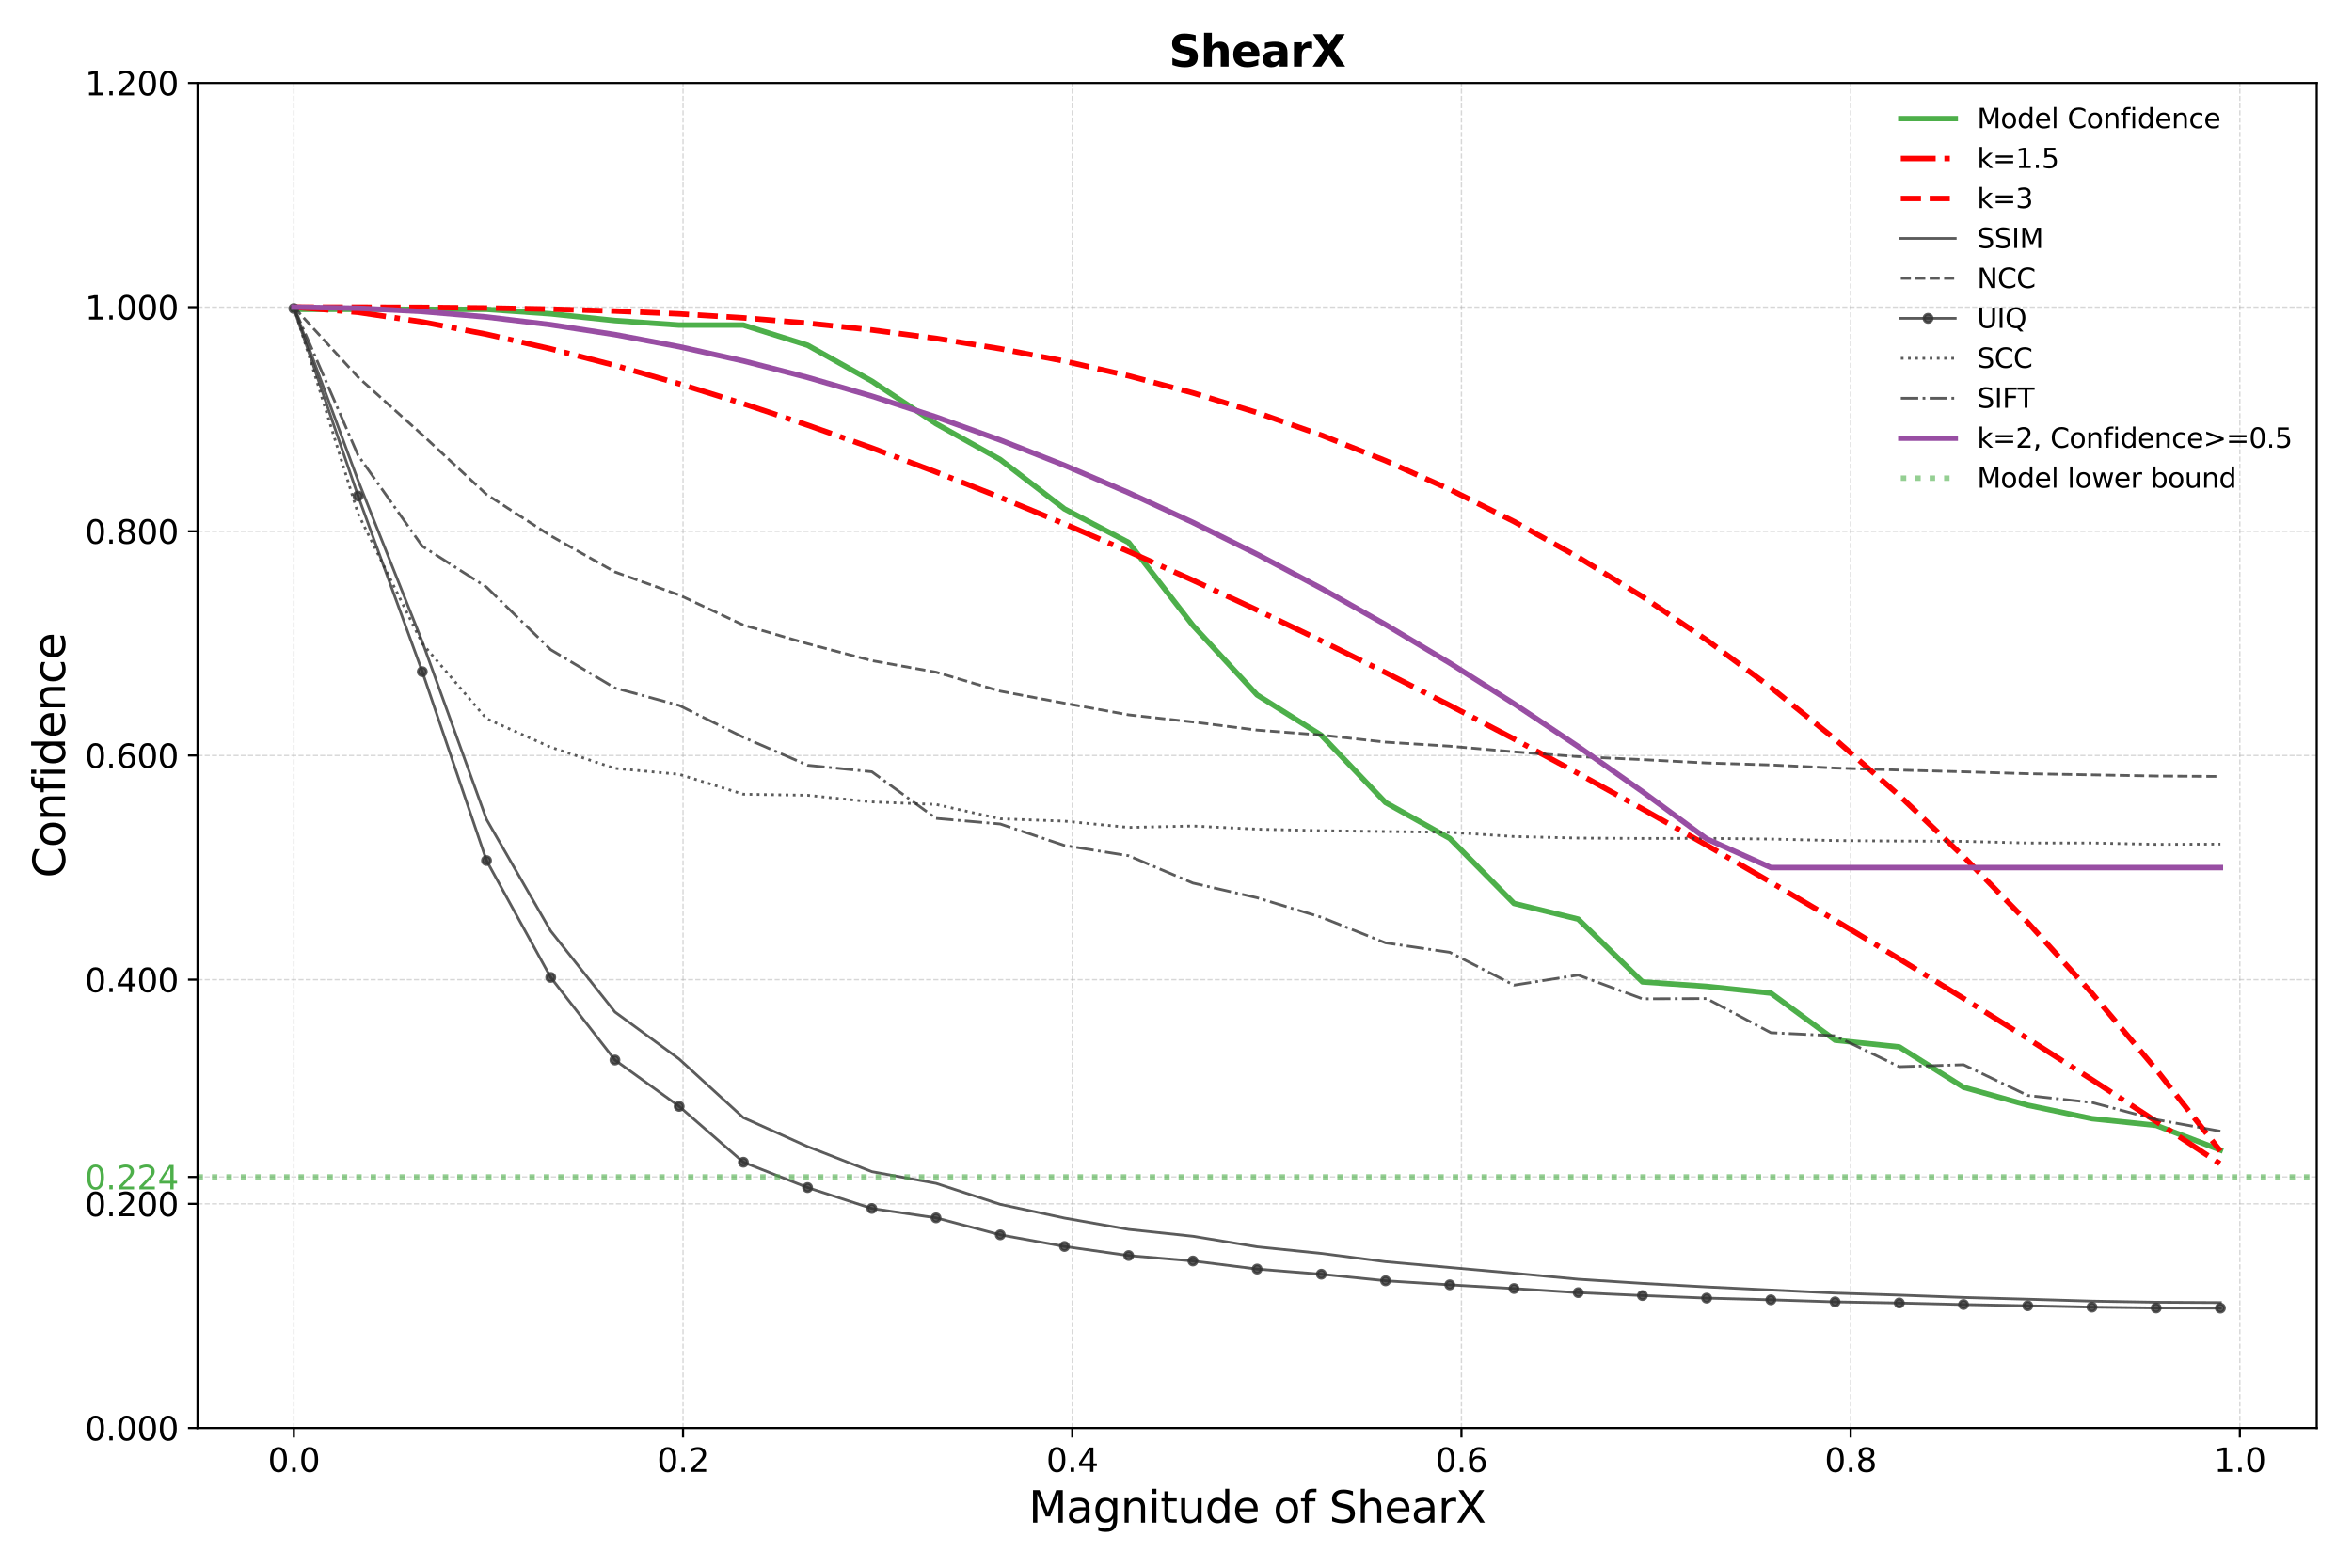 <?xml version="1.0" encoding="utf-8" standalone="no"?>
<!DOCTYPE svg PUBLIC "-//W3C//DTD SVG 1.1//EN"
  "http://www.w3.org/Graphics/SVG/1.1/DTD/svg11.dtd">
<svg height="576pt" version="1.1" viewBox="0 0 864 576" width="864pt" xmlns="http://www.w3.org/2000/svg" xmlns:xlink="http://www.w3.org/1999/xlink">
 <defs>
  <style type="text/css">*{stroke-linecap:butt;stroke-linejoin:round;}</style>
 </defs>
 <g id="figure_1">
  <g id="patch_1">
   <path d="M 0 576 
L 864 576 
L 864 0 
L 0 0 
z
" style="fill:#ffffff;"/>
  </g>
  <g id="axes_1">
   <g id="patch_2">
    <path d="M 72.56 524.68 
L 851.04 524.68 
L 851.04 30.48 
L 72.56 30.48 
z
" style="fill:#ffffff;"/>
   </g>
   <g id="matplotlib.axis_1">
    <g id="xtick_1">
     <g id="line2d_1">
      <path clip-path="url(#pa937436a90)" d="M 107.945 524.68 
L 107.945 30.48 
" style="fill:none;stroke:#b0b0b0;stroke-dasharray:1.85,0.8;stroke-dashoffset:0;stroke-opacity:0.5;stroke-width:0.5;"/>
     </g>
     <g id="line2d_2">
      <defs>
       <path d="M 0 0 
L 0 3.5 
" id="m7c14ecdb7b" style="stroke:#000000;stroke-width:0.8;"/>
      </defs>
      <g>
       <use style="stroke:#000000;stroke-width:0.8;" x="107.945" xlink:href="#m7c14ecdb7b" y="524.68"/>
      </g>
     </g>
     <g id="text_1">
      <!-- 0.0 -->
      <g transform="translate(98.404 540.798)scale(0.12 -0.12)">
       <defs>
        <path d="M 2034 4250 
Q 1547 4250 1301 3770 
Q 1056 3291 1056 2328 
Q 1056 1369 1301 889 
Q 1547 409 2034 409 
Q 2525 409 2770 889 
Q 3016 1369 3016 2328 
Q 3016 3291 2770 3770 
Q 2525 4250 2034 4250 
z
M 2034 4750 
Q 2819 4750 3233 4129 
Q 3647 3509 3647 2328 
Q 3647 1150 3233 529 
Q 2819 -91 2034 -91 
Q 1250 -91 836 529 
Q 422 1150 422 2328 
Q 422 3509 836 4129 
Q 1250 4750 2034 4750 
z
" id="DejaVuSans-30" transform="scale(0.016)"/>
        <path d="M 684 794 
L 1344 794 
L 1344 0 
L 684 0 
L 684 794 
z
" id="DejaVuSans-2e" transform="scale(0.016)"/>
       </defs>
       <use xlink:href="#DejaVuSans-30"/>
       <use x="63.623" xlink:href="#DejaVuSans-2e"/>
       <use x="95.41" xlink:href="#DejaVuSans-30"/>
      </g>
     </g>
    </g>
    <g id="xtick_2">
     <g id="line2d_3">
      <path clip-path="url(#pa937436a90)" d="M 250.917 524.68 
L 250.917 30.48 
" style="fill:none;stroke:#b0b0b0;stroke-dasharray:1.85,0.8;stroke-dashoffset:0;stroke-opacity:0.5;stroke-width:0.5;"/>
     </g>
     <g id="line2d_4">
      <g>
       <use style="stroke:#000000;stroke-width:0.8;" x="250.917" xlink:href="#m7c14ecdb7b" y="524.68"/>
      </g>
     </g>
     <g id="text_2">
      <!-- 0.2 -->
      <g transform="translate(241.375 540.798)scale(0.12 -0.12)">
       <defs>
        <path d="M 1228 531 
L 3431 531 
L 3431 0 
L 469 0 
L 469 531 
Q 828 903 1448 1529 
Q 2069 2156 2228 2338 
Q 2531 2678 2651 2914 
Q 2772 3150 2772 3378 
Q 2772 3750 2511 3984 
Q 2250 4219 1831 4219 
Q 1534 4219 1204 4116 
Q 875 4013 500 3803 
L 500 4441 
Q 881 4594 1212 4672 
Q 1544 4750 1819 4750 
Q 2544 4750 2975 4387 
Q 3406 4025 3406 3419 
Q 3406 3131 3298 2873 
Q 3191 2616 2906 2266 
Q 2828 2175 2409 1742 
Q 1991 1309 1228 531 
z
" id="DejaVuSans-32" transform="scale(0.016)"/>
       </defs>
       <use xlink:href="#DejaVuSans-30"/>
       <use x="63.623" xlink:href="#DejaVuSans-2e"/>
       <use x="95.41" xlink:href="#DejaVuSans-32"/>
      </g>
     </g>
    </g>
    <g id="xtick_3">
     <g id="line2d_5">
      <path clip-path="url(#pa937436a90)" d="M 393.889 524.68 
L 393.889 30.48 
" style="fill:none;stroke:#b0b0b0;stroke-dasharray:1.85,0.8;stroke-dashoffset:0;stroke-opacity:0.5;stroke-width:0.5;"/>
     </g>
     <g id="line2d_6">
      <g>
       <use style="stroke:#000000;stroke-width:0.8;" x="393.889" xlink:href="#m7c14ecdb7b" y="524.68"/>
      </g>
     </g>
     <g id="text_3">
      <!-- 0.4 -->
      <g transform="translate(384.347 540.798)scale(0.12 -0.12)">
       <defs>
        <path d="M 2419 4116 
L 825 1625 
L 2419 1625 
L 2419 4116 
z
M 2253 4666 
L 3047 4666 
L 3047 1625 
L 3713 1625 
L 3713 1100 
L 3047 1100 
L 3047 0 
L 2419 0 
L 2419 1100 
L 313 1100 
L 313 1709 
L 2253 4666 
z
" id="DejaVuSans-34" transform="scale(0.016)"/>
       </defs>
       <use xlink:href="#DejaVuSans-30"/>
       <use x="63.623" xlink:href="#DejaVuSans-2e"/>
       <use x="95.41" xlink:href="#DejaVuSans-34"/>
      </g>
     </g>
    </g>
    <g id="xtick_4">
     <g id="line2d_7">
      <path clip-path="url(#pa937436a90)" d="M 536.86 524.68 
L 536.86 30.48 
" style="fill:none;stroke:#b0b0b0;stroke-dasharray:1.85,0.8;stroke-dashoffset:0;stroke-opacity:0.5;stroke-width:0.5;"/>
     </g>
     <g id="line2d_8">
      <g>
       <use style="stroke:#000000;stroke-width:0.8;" x="536.86" xlink:href="#m7c14ecdb7b" y="524.68"/>
      </g>
     </g>
     <g id="text_4">
      <!-- 0.6 -->
      <g transform="translate(527.318 540.798)scale(0.12 -0.12)">
       <defs>
        <path d="M 2113 2584 
Q 1688 2584 1439 2293 
Q 1191 2003 1191 1497 
Q 1191 994 1439 701 
Q 1688 409 2113 409 
Q 2538 409 2786 701 
Q 3034 994 3034 1497 
Q 3034 2003 2786 2293 
Q 2538 2584 2113 2584 
z
M 3366 4563 
L 3366 3988 
Q 3128 4100 2886 4159 
Q 2644 4219 2406 4219 
Q 1781 4219 1451 3797 
Q 1122 3375 1075 2522 
Q 1259 2794 1537 2939 
Q 1816 3084 2150 3084 
Q 2853 3084 3261 2657 
Q 3669 2231 3669 1497 
Q 3669 778 3244 343 
Q 2819 -91 2113 -91 
Q 1303 -91 875 529 
Q 447 1150 447 2328 
Q 447 3434 972 4092 
Q 1497 4750 2381 4750 
Q 2619 4750 2861 4703 
Q 3103 4656 3366 4563 
z
" id="DejaVuSans-36" transform="scale(0.016)"/>
       </defs>
       <use xlink:href="#DejaVuSans-30"/>
       <use x="63.623" xlink:href="#DejaVuSans-2e"/>
       <use x="95.41" xlink:href="#DejaVuSans-36"/>
      </g>
     </g>
    </g>
    <g id="xtick_5">
     <g id="line2d_9">
      <path clip-path="url(#pa937436a90)" d="M 679.832 524.68 
L 679.832 30.48 
" style="fill:none;stroke:#b0b0b0;stroke-dasharray:1.85,0.8;stroke-dashoffset:0;stroke-opacity:0.5;stroke-width:0.5;"/>
     </g>
     <g id="line2d_10">
      <g>
       <use style="stroke:#000000;stroke-width:0.8;" x="679.832" xlink:href="#m7c14ecdb7b" y="524.68"/>
      </g>
     </g>
     <g id="text_5">
      <!-- 0.8 -->
      <g transform="translate(670.29 540.798)scale(0.12 -0.12)">
       <defs>
        <path d="M 2034 2216 
Q 1584 2216 1326 1975 
Q 1069 1734 1069 1313 
Q 1069 891 1326 650 
Q 1584 409 2034 409 
Q 2484 409 2743 651 
Q 3003 894 3003 1313 
Q 3003 1734 2745 1975 
Q 2488 2216 2034 2216 
z
M 1403 2484 
Q 997 2584 770 2862 
Q 544 3141 544 3541 
Q 544 4100 942 4425 
Q 1341 4750 2034 4750 
Q 2731 4750 3128 4425 
Q 3525 4100 3525 3541 
Q 3525 3141 3298 2862 
Q 3072 2584 2669 2484 
Q 3125 2378 3379 2068 
Q 3634 1759 3634 1313 
Q 3634 634 3220 271 
Q 2806 -91 2034 -91 
Q 1263 -91 848 271 
Q 434 634 434 1313 
Q 434 1759 690 2068 
Q 947 2378 1403 2484 
z
M 1172 3481 
Q 1172 3119 1398 2916 
Q 1625 2713 2034 2713 
Q 2441 2713 2670 2916 
Q 2900 3119 2900 3481 
Q 2900 3844 2670 4047 
Q 2441 4250 2034 4250 
Q 1625 4250 1398 4047 
Q 1172 3844 1172 3481 
z
" id="DejaVuSans-38" transform="scale(0.016)"/>
       </defs>
       <use xlink:href="#DejaVuSans-30"/>
       <use x="63.623" xlink:href="#DejaVuSans-2e"/>
       <use x="95.41" xlink:href="#DejaVuSans-38"/>
      </g>
     </g>
    </g>
    <g id="xtick_6">
     <g id="line2d_11">
      <path clip-path="url(#pa937436a90)" d="M 822.803 524.68 
L 822.803 30.48 
" style="fill:none;stroke:#b0b0b0;stroke-dasharray:1.85,0.8;stroke-dashoffset:0;stroke-opacity:0.5;stroke-width:0.5;"/>
     </g>
     <g id="line2d_12">
      <g>
       <use style="stroke:#000000;stroke-width:0.8;" x="822.803" xlink:href="#m7c14ecdb7b" y="524.68"/>
      </g>
     </g>
     <g id="text_6">
      <!-- 1.0 -->
      <g transform="translate(813.261 540.798)scale(0.12 -0.12)">
       <defs>
        <path d="M 794 531 
L 1825 531 
L 1825 4091 
L 703 3866 
L 703 4441 
L 1819 4666 
L 2450 4666 
L 2450 531 
L 3481 531 
L 3481 0 
L 794 0 
L 794 531 
z
" id="DejaVuSans-31" transform="scale(0.016)"/>
       </defs>
       <use xlink:href="#DejaVuSans-31"/>
       <use x="63.623" xlink:href="#DejaVuSans-2e"/>
       <use x="95.41" xlink:href="#DejaVuSans-30"/>
      </g>
     </g>
    </g>
    <g id="text_7">
     <!-- Magnitude of ShearX -->
     <g transform="translate(377.877 559.451)scale(0.16 -0.16)">
      <defs>
       <path d="M 628 4666 
L 1569 4666 
L 2759 1491 
L 3956 4666 
L 4897 4666 
L 4897 0 
L 4281 0 
L 4281 4097 
L 3078 897 
L 2444 897 
L 1241 4097 
L 1241 0 
L 628 0 
L 628 4666 
z
" id="DejaVuSans-4d" transform="scale(0.016)"/>
       <path d="M 2194 1759 
Q 1497 1759 1228 1600 
Q 959 1441 959 1056 
Q 959 750 1161 570 
Q 1363 391 1709 391 
Q 2188 391 2477 730 
Q 2766 1069 2766 1631 
L 2766 1759 
L 2194 1759 
z
M 3341 1997 
L 3341 0 
L 2766 0 
L 2766 531 
Q 2569 213 2275 61 
Q 1981 -91 1556 -91 
Q 1019 -91 701 211 
Q 384 513 384 1019 
Q 384 1609 779 1909 
Q 1175 2209 1959 2209 
L 2766 2209 
L 2766 2266 
Q 2766 2663 2505 2880 
Q 2244 3097 1772 3097 
Q 1472 3097 1187 3025 
Q 903 2953 641 2809 
L 641 3341 
Q 956 3463 1253 3523 
Q 1550 3584 1831 3584 
Q 2591 3584 2966 3190 
Q 3341 2797 3341 1997 
z
" id="DejaVuSans-61" transform="scale(0.016)"/>
       <path d="M 2906 1791 
Q 2906 2416 2648 2759 
Q 2391 3103 1925 3103 
Q 1463 3103 1205 2759 
Q 947 2416 947 1791 
Q 947 1169 1205 825 
Q 1463 481 1925 481 
Q 2391 481 2648 825 
Q 2906 1169 2906 1791 
z
M 3481 434 
Q 3481 -459 3084 -895 
Q 2688 -1331 1869 -1331 
Q 1566 -1331 1297 -1286 
Q 1028 -1241 775 -1147 
L 775 -588 
Q 1028 -725 1275 -790 
Q 1522 -856 1778 -856 
Q 2344 -856 2625 -561 
Q 2906 -266 2906 331 
L 2906 616 
Q 2728 306 2450 153 
Q 2172 0 1784 0 
Q 1141 0 747 490 
Q 353 981 353 1791 
Q 353 2603 747 3093 
Q 1141 3584 1784 3584 
Q 2172 3584 2450 3431 
Q 2728 3278 2906 2969 
L 2906 3500 
L 3481 3500 
L 3481 434 
z
" id="DejaVuSans-67" transform="scale(0.016)"/>
       <path d="M 3513 2113 
L 3513 0 
L 2938 0 
L 2938 2094 
Q 2938 2591 2744 2837 
Q 2550 3084 2163 3084 
Q 1697 3084 1428 2787 
Q 1159 2491 1159 1978 
L 1159 0 
L 581 0 
L 581 3500 
L 1159 3500 
L 1159 2956 
Q 1366 3272 1645 3428 
Q 1925 3584 2291 3584 
Q 2894 3584 3203 3211 
Q 3513 2838 3513 2113 
z
" id="DejaVuSans-6e" transform="scale(0.016)"/>
       <path d="M 603 3500 
L 1178 3500 
L 1178 0 
L 603 0 
L 603 3500 
z
M 603 4863 
L 1178 4863 
L 1178 4134 
L 603 4134 
L 603 4863 
z
" id="DejaVuSans-69" transform="scale(0.016)"/>
       <path d="M 1172 4494 
L 1172 3500 
L 2356 3500 
L 2356 3053 
L 1172 3053 
L 1172 1153 
Q 1172 725 1289 603 
Q 1406 481 1766 481 
L 2356 481 
L 2356 0 
L 1766 0 
Q 1100 0 847 248 
Q 594 497 594 1153 
L 594 3053 
L 172 3053 
L 172 3500 
L 594 3500 
L 594 4494 
L 1172 4494 
z
" id="DejaVuSans-74" transform="scale(0.016)"/>
       <path d="M 544 1381 
L 544 3500 
L 1119 3500 
L 1119 1403 
Q 1119 906 1312 657 
Q 1506 409 1894 409 
Q 2359 409 2629 706 
Q 2900 1003 2900 1516 
L 2900 3500 
L 3475 3500 
L 3475 0 
L 2900 0 
L 2900 538 
Q 2691 219 2414 64 
Q 2138 -91 1772 -91 
Q 1169 -91 856 284 
Q 544 659 544 1381 
z
M 1991 3584 
L 1991 3584 
z
" id="DejaVuSans-75" transform="scale(0.016)"/>
       <path d="M 2906 2969 
L 2906 4863 
L 3481 4863 
L 3481 0 
L 2906 0 
L 2906 525 
Q 2725 213 2448 61 
Q 2172 -91 1784 -91 
Q 1150 -91 751 415 
Q 353 922 353 1747 
Q 353 2572 751 3078 
Q 1150 3584 1784 3584 
Q 2172 3584 2448 3432 
Q 2725 3281 2906 2969 
z
M 947 1747 
Q 947 1113 1208 752 
Q 1469 391 1925 391 
Q 2381 391 2643 752 
Q 2906 1113 2906 1747 
Q 2906 2381 2643 2742 
Q 2381 3103 1925 3103 
Q 1469 3103 1208 2742 
Q 947 2381 947 1747 
z
" id="DejaVuSans-64" transform="scale(0.016)"/>
       <path d="M 3597 1894 
L 3597 1613 
L 953 1613 
Q 991 1019 1311 708 
Q 1631 397 2203 397 
Q 2534 397 2845 478 
Q 3156 559 3463 722 
L 3463 178 
Q 3153 47 2828 -22 
Q 2503 -91 2169 -91 
Q 1331 -91 842 396 
Q 353 884 353 1716 
Q 353 2575 817 3079 
Q 1281 3584 2069 3584 
Q 2775 3584 3186 3129 
Q 3597 2675 3597 1894 
z
M 3022 2063 
Q 3016 2534 2758 2815 
Q 2500 3097 2075 3097 
Q 1594 3097 1305 2825 
Q 1016 2553 972 2059 
L 3022 2063 
z
" id="DejaVuSans-65" transform="scale(0.016)"/>
       <path id="DejaVuSans-20" transform="scale(0.016)"/>
       <path d="M 1959 3097 
Q 1497 3097 1228 2736 
Q 959 2375 959 1747 
Q 959 1119 1226 758 
Q 1494 397 1959 397 
Q 2419 397 2687 759 
Q 2956 1122 2956 1747 
Q 2956 2369 2687 2733 
Q 2419 3097 1959 3097 
z
M 1959 3584 
Q 2709 3584 3137 3096 
Q 3566 2609 3566 1747 
Q 3566 888 3137 398 
Q 2709 -91 1959 -91 
Q 1206 -91 779 398 
Q 353 888 353 1747 
Q 353 2609 779 3096 
Q 1206 3584 1959 3584 
z
" id="DejaVuSans-6f" transform="scale(0.016)"/>
       <path d="M 2375 4863 
L 2375 4384 
L 1825 4384 
Q 1516 4384 1395 4259 
Q 1275 4134 1275 3809 
L 1275 3500 
L 2222 3500 
L 2222 3053 
L 1275 3053 
L 1275 0 
L 697 0 
L 697 3053 
L 147 3053 
L 147 3500 
L 697 3500 
L 697 3744 
Q 697 4328 969 4595 
Q 1241 4863 1831 4863 
L 2375 4863 
z
" id="DejaVuSans-66" transform="scale(0.016)"/>
       <path d="M 3425 4513 
L 3425 3897 
Q 3066 4069 2747 4153 
Q 2428 4238 2131 4238 
Q 1616 4238 1336 4038 
Q 1056 3838 1056 3469 
Q 1056 3159 1242 3001 
Q 1428 2844 1947 2747 
L 2328 2669 
Q 3034 2534 3370 2195 
Q 3706 1856 3706 1288 
Q 3706 609 3251 259 
Q 2797 -91 1919 -91 
Q 1588 -91 1214 -16 
Q 841 59 441 206 
L 441 856 
Q 825 641 1194 531 
Q 1563 422 1919 422 
Q 2459 422 2753 634 
Q 3047 847 3047 1241 
Q 3047 1584 2836 1778 
Q 2625 1972 2144 2069 
L 1759 2144 
Q 1053 2284 737 2584 
Q 422 2884 422 3419 
Q 422 4038 858 4394 
Q 1294 4750 2059 4750 
Q 2388 4750 2728 4690 
Q 3069 4631 3425 4513 
z
" id="DejaVuSans-53" transform="scale(0.016)"/>
       <path d="M 3513 2113 
L 3513 0 
L 2938 0 
L 2938 2094 
Q 2938 2591 2744 2837 
Q 2550 3084 2163 3084 
Q 1697 3084 1428 2787 
Q 1159 2491 1159 1978 
L 1159 0 
L 581 0 
L 581 4863 
L 1159 4863 
L 1159 2956 
Q 1366 3272 1645 3428 
Q 1925 3584 2291 3584 
Q 2894 3584 3203 3211 
Q 3513 2838 3513 2113 
z
" id="DejaVuSans-68" transform="scale(0.016)"/>
       <path d="M 2631 2963 
Q 2534 3019 2420 3045 
Q 2306 3072 2169 3072 
Q 1681 3072 1420 2755 
Q 1159 2438 1159 1844 
L 1159 0 
L 581 0 
L 581 3500 
L 1159 3500 
L 1159 2956 
Q 1341 3275 1631 3429 
Q 1922 3584 2338 3584 
Q 2397 3584 2469 3576 
Q 2541 3569 2628 3553 
L 2631 2963 
z
" id="DejaVuSans-72" transform="scale(0.016)"/>
       <path d="M 403 4666 
L 1081 4666 
L 2241 2931 
L 3406 4666 
L 4084 4666 
L 2584 2425 
L 4184 0 
L 3506 0 
L 2194 1984 
L 872 0 
L 191 0 
L 1856 2491 
L 403 4666 
z
" id="DejaVuSans-58" transform="scale(0.016)"/>
      </defs>
      <use xlink:href="#DejaVuSans-4d"/>
      <use x="86.279" xlink:href="#DejaVuSans-61"/>
      <use x="147.559" xlink:href="#DejaVuSans-67"/>
      <use x="211.035" xlink:href="#DejaVuSans-6e"/>
      <use x="274.414" xlink:href="#DejaVuSans-69"/>
      <use x="302.197" xlink:href="#DejaVuSans-74"/>
      <use x="341.406" xlink:href="#DejaVuSans-75"/>
      <use x="404.785" xlink:href="#DejaVuSans-64"/>
      <use x="468.262" xlink:href="#DejaVuSans-65"/>
      <use x="529.785" xlink:href="#DejaVuSans-20"/>
      <use x="561.572" xlink:href="#DejaVuSans-6f"/>
      <use x="622.754" xlink:href="#DejaVuSans-66"/>
      <use x="657.959" xlink:href="#DejaVuSans-20"/>
      <use x="689.746" xlink:href="#DejaVuSans-53"/>
      <use x="753.223" xlink:href="#DejaVuSans-68"/>
      <use x="816.602" xlink:href="#DejaVuSans-65"/>
      <use x="878.125" xlink:href="#DejaVuSans-61"/>
      <use x="939.404" xlink:href="#DejaVuSans-72"/>
      <use x="980.518" xlink:href="#DejaVuSans-58"/>
     </g>
    </g>
   </g>
   <g id="matplotlib.axis_2">
    <g id="ytick_1">
     <g id="line2d_13">
      <path clip-path="url(#pa937436a90)" d="M 72.56 524.68 
L 851.04 524.68 
" style="fill:none;stroke:#b0b0b0;stroke-dasharray:1.85,0.8;stroke-dashoffset:0;stroke-opacity:0.5;stroke-width:0.5;"/>
     </g>
     <g id="line2d_14">
      <defs>
       <path d="M 0 0 
L -3.5 0 
" id="ma11f873110" style="stroke:#000000;stroke-width:0.8;"/>
      </defs>
      <g>
       <use style="stroke:#000000;stroke-width:0.8;" x="72.56" xlink:href="#ma11f873110" y="524.68"/>
      </g>
     </g>
     <g id="text_8">
      <!-- 0.000 -->
      <g transform="translate(31.206 529.239)scale(0.12 -0.12)">
       <use xlink:href="#DejaVuSans-30"/>
       <use x="63.623" xlink:href="#DejaVuSans-2e"/>
       <use x="95.41" xlink:href="#DejaVuSans-30"/>
       <use x="159.033" xlink:href="#DejaVuSans-30"/>
       <use x="222.656" xlink:href="#DejaVuSans-30"/>
      </g>
     </g>
    </g>
    <g id="ytick_2">
     <g id="line2d_15">
      <path clip-path="url(#pa937436a90)" d="M 72.56 442.313 
L 851.04 442.313 
" style="fill:none;stroke:#b0b0b0;stroke-dasharray:1.85,0.8;stroke-dashoffset:0;stroke-opacity:0.5;stroke-width:0.5;"/>
     </g>
     <g id="line2d_16">
      <g>
       <use style="stroke:#000000;stroke-width:0.8;" x="72.56" xlink:href="#ma11f873110" y="442.313"/>
      </g>
     </g>
     <g id="text_9">
      <!-- 0.200 -->
      <g transform="translate(31.206 446.872)scale(0.12 -0.12)">
       <use xlink:href="#DejaVuSans-30"/>
       <use x="63.623" xlink:href="#DejaVuSans-2e"/>
       <use x="95.41" xlink:href="#DejaVuSans-32"/>
       <use x="159.033" xlink:href="#DejaVuSans-30"/>
       <use x="222.656" xlink:href="#DejaVuSans-30"/>
      </g>
     </g>
    </g>
    <g id="ytick_3">
     <g id="line2d_17">
      <path clip-path="url(#pa937436a90)" d="M 72.56 359.947 
L 851.04 359.947 
" style="fill:none;stroke:#b0b0b0;stroke-dasharray:1.85,0.8;stroke-dashoffset:0;stroke-opacity:0.5;stroke-width:0.5;"/>
     </g>
     <g id="line2d_18">
      <g>
       <use style="stroke:#000000;stroke-width:0.8;" x="72.56" xlink:href="#ma11f873110" y="359.947"/>
      </g>
     </g>
     <g id="text_10">
      <!-- 0.400 -->
      <g transform="translate(31.206 364.506)scale(0.12 -0.12)">
       <use xlink:href="#DejaVuSans-30"/>
       <use x="63.623" xlink:href="#DejaVuSans-2e"/>
       <use x="95.41" xlink:href="#DejaVuSans-34"/>
       <use x="159.033" xlink:href="#DejaVuSans-30"/>
       <use x="222.656" xlink:href="#DejaVuSans-30"/>
      </g>
     </g>
    </g>
    <g id="ytick_4">
     <g id="line2d_19">
      <path clip-path="url(#pa937436a90)" d="M 72.56 277.58 
L 851.04 277.58 
" style="fill:none;stroke:#b0b0b0;stroke-dasharray:1.85,0.8;stroke-dashoffset:0;stroke-opacity:0.5;stroke-width:0.5;"/>
     </g>
     <g id="line2d_20">
      <g>
       <use style="stroke:#000000;stroke-width:0.8;" x="72.56" xlink:href="#ma11f873110" y="277.58"/>
      </g>
     </g>
     <g id="text_11">
      <!-- 0.600 -->
      <g transform="translate(31.206 282.139)scale(0.12 -0.12)">
       <use xlink:href="#DejaVuSans-30"/>
       <use x="63.623" xlink:href="#DejaVuSans-2e"/>
       <use x="95.41" xlink:href="#DejaVuSans-36"/>
       <use x="159.033" xlink:href="#DejaVuSans-30"/>
       <use x="222.656" xlink:href="#DejaVuSans-30"/>
      </g>
     </g>
    </g>
    <g id="ytick_5">
     <g id="line2d_21">
      <path clip-path="url(#pa937436a90)" d="M 72.56 195.213 
L 851.04 195.213 
" style="fill:none;stroke:#b0b0b0;stroke-dasharray:1.85,0.8;stroke-dashoffset:0;stroke-opacity:0.5;stroke-width:0.5;"/>
     </g>
     <g id="line2d_22">
      <g>
       <use style="stroke:#000000;stroke-width:0.8;" x="72.56" xlink:href="#ma11f873110" y="195.213"/>
      </g>
     </g>
     <g id="text_12">
      <!-- 0.800 -->
      <g transform="translate(31.206 199.772)scale(0.12 -0.12)">
       <use xlink:href="#DejaVuSans-30"/>
       <use x="63.623" xlink:href="#DejaVuSans-2e"/>
       <use x="95.41" xlink:href="#DejaVuSans-38"/>
       <use x="159.033" xlink:href="#DejaVuSans-30"/>
       <use x="222.656" xlink:href="#DejaVuSans-30"/>
      </g>
     </g>
    </g>
    <g id="ytick_6">
     <g id="line2d_23">
      <path clip-path="url(#pa937436a90)" d="M 72.56 112.847 
L 851.04 112.847 
" style="fill:none;stroke:#b0b0b0;stroke-dasharray:1.85,0.8;stroke-dashoffset:0;stroke-opacity:0.5;stroke-width:0.5;"/>
     </g>
     <g id="line2d_24">
      <g>
       <use style="stroke:#000000;stroke-width:0.8;" x="72.56" xlink:href="#ma11f873110" y="112.847"/>
      </g>
     </g>
     <g id="text_13">
      <!-- 1.000 -->
      <g transform="translate(31.206 117.406)scale(0.12 -0.12)">
       <use xlink:href="#DejaVuSans-31"/>
       <use x="63.623" xlink:href="#DejaVuSans-2e"/>
       <use x="95.41" xlink:href="#DejaVuSans-30"/>
       <use x="159.033" xlink:href="#DejaVuSans-30"/>
       <use x="222.656" xlink:href="#DejaVuSans-30"/>
      </g>
     </g>
    </g>
    <g id="ytick_7">
     <g id="line2d_25">
      <path clip-path="url(#pa937436a90)" d="M 72.56 30.48 
L 851.04 30.48 
" style="fill:none;stroke:#b0b0b0;stroke-dasharray:1.85,0.8;stroke-dashoffset:0;stroke-opacity:0.5;stroke-width:0.5;"/>
     </g>
     <g id="line2d_26">
      <g>
       <use style="stroke:#000000;stroke-width:0.8;" x="72.56" xlink:href="#ma11f873110" y="30.48"/>
      </g>
     </g>
     <g id="text_14">
      <!-- 1.200 -->
      <g transform="translate(31.206 35.039)scale(0.12 -0.12)">
       <use xlink:href="#DejaVuSans-31"/>
       <use x="63.623" xlink:href="#DejaVuSans-2e"/>
       <use x="95.41" xlink:href="#DejaVuSans-32"/>
       <use x="159.033" xlink:href="#DejaVuSans-30"/>
       <use x="222.656" xlink:href="#DejaVuSans-30"/>
      </g>
     </g>
    </g>
    <g id="ytick_8">
     <g id="line2d_27">
      <path clip-path="url(#pa937436a90)" d="M 72.56 432.429 
L 851.04 432.429 
" style="fill:none;stroke:#b0b0b0;stroke-dasharray:1.85,0.8;stroke-dashoffset:0;stroke-opacity:0.5;stroke-width:0.5;"/>
     </g>
     <g id="line2d_28">
      <g>
       <use style="stroke:#000000;stroke-width:0.8;" x="72.56" xlink:href="#ma11f873110" y="432.429"/>
      </g>
     </g>
     <g id="text_15">
      <!-- 0.224 -->
      <g style="fill:#4daf4a;" transform="translate(31.206 436.988)scale(0.12 -0.12)">
       <use xlink:href="#DejaVuSans-30"/>
       <use x="63.623" xlink:href="#DejaVuSans-2e"/>
       <use x="95.41" xlink:href="#DejaVuSans-32"/>
       <use x="159.033" xlink:href="#DejaVuSans-32"/>
       <use x="222.656" xlink:href="#DejaVuSans-34"/>
      </g>
     </g>
    </g>
    <g id="text_16">
     <!-- Confidence -->
     <g transform="translate(23.879 322.562)rotate(-90)scale(0.16 -0.16)">
      <defs>
       <path d="M 4122 4306 
L 4122 3641 
Q 3803 3938 3442 4084 
Q 3081 4231 2675 4231 
Q 1875 4231 1450 3742 
Q 1025 3253 1025 2328 
Q 1025 1406 1450 917 
Q 1875 428 2675 428 
Q 3081 428 3442 575 
Q 3803 722 4122 1019 
L 4122 359 
Q 3791 134 3420 21 
Q 3050 -91 2638 -91 
Q 1578 -91 968 557 
Q 359 1206 359 2328 
Q 359 3453 968 4101 
Q 1578 4750 2638 4750 
Q 3056 4750 3426 4639 
Q 3797 4528 4122 4306 
z
" id="DejaVuSans-43" transform="scale(0.016)"/>
       <path d="M 3122 3366 
L 3122 2828 
Q 2878 2963 2633 3030 
Q 2388 3097 2138 3097 
Q 1578 3097 1268 2742 
Q 959 2388 959 1747 
Q 959 1106 1268 751 
Q 1578 397 2138 397 
Q 2388 397 2633 464 
Q 2878 531 3122 666 
L 3122 134 
Q 2881 22 2623 -34 
Q 2366 -91 2075 -91 
Q 1284 -91 818 406 
Q 353 903 353 1747 
Q 353 2603 823 3093 
Q 1294 3584 2113 3584 
Q 2378 3584 2631 3529 
Q 2884 3475 3122 3366 
z
" id="DejaVuSans-63" transform="scale(0.016)"/>
      </defs>
      <use xlink:href="#DejaVuSans-43"/>
      <use x="69.824" xlink:href="#DejaVuSans-6f"/>
      <use x="131.006" xlink:href="#DejaVuSans-6e"/>
      <use x="194.385" xlink:href="#DejaVuSans-66"/>
      <use x="229.59" xlink:href="#DejaVuSans-69"/>
      <use x="257.373" xlink:href="#DejaVuSans-64"/>
      <use x="320.85" xlink:href="#DejaVuSans-65"/>
      <use x="382.373" xlink:href="#DejaVuSans-6e"/>
      <use x="445.752" xlink:href="#DejaVuSans-63"/>
      <use x="500.732" xlink:href="#DejaVuSans-65"/>
     </g>
    </g>
   </g>
   <g id="line2d_29">
    <path clip-path="url(#pa937436a90)" d="M 107.945 113.67 
L 131.536 113.67 
L 155.126 113.67 
L 178.716 113.67 
L 202.307 115.318 
L 225.897 117.789 
L 249.487 119.436 
L 273.078 119.436 
L 296.668 126.849 
L 320.258 140.028 
L 343.848 155.677 
L 367.439 168.856 
L 391.029 186.977 
L 414.619 199.332 
L 438.21 229.807 
L 461.8 255.341 
L 485.39 270.167 
L 508.981 294.877 
L 532.571 308.056 
L 556.161 331.942 
L 579.752 337.708 
L 603.342 360.77 
L 626.932 362.418 
L 650.522 364.889 
L 674.113 382.186 
L 697.703 384.657 
L 721.293 399.483 
L 744.884 406.072 
L 768.474 411.014 
L 792.064 413.485 
L 815.655 422.545 
" style="fill:none;stroke:#4daf4a;stroke-linecap:square;stroke-width:2;"/>
   </g>
   <g id="line2d_30">
    <path clip-path="url(#pa937436a90)" d="M 107.945 112.847 
L 131.536 114.762 
L 155.126 118.265 
L 178.716 122.802 
L 202.307 128.173 
L 225.897 134.266 
L 249.487 141.003 
L 273.078 148.328 
L 296.668 156.197 
L 320.258 164.574 
L 343.848 173.43 
L 367.439 182.741 
L 391.029 192.486 
L 414.619 202.645 
L 438.21 213.203 
L 461.8 224.146 
L 485.39 235.459 
L 508.981 247.132 
L 532.571 259.153 
L 556.161 271.513 
L 579.752 284.203 
L 603.342 297.214 
L 626.932 310.538 
L 650.522 324.169 
L 674.113 338.1 
L 697.703 352.324 
L 721.293 366.835 
L 744.884 381.628 
L 768.474 396.698 
L 792.064 412.039 
L 815.655 427.648 
" style="fill:none;stroke:#ff0000;stroke-dasharray:12.8,3.2,2,3.2;stroke-dashoffset:0;stroke-width:2;"/>
   </g>
   <g id="line2d_31">
    <path clip-path="url(#pa937436a90)" d="M 107.945 112.847 
L 131.536 112.858 
L 155.126 112.939 
L 178.716 113.157 
L 202.307 113.582 
L 225.897 114.282 
L 249.487 115.327 
L 273.078 116.786 
L 296.668 118.727 
L 320.258 121.219 
L 343.848 124.332 
L 367.439 128.133 
L 391.029 132.692 
L 414.619 138.079 
L 438.21 144.361 
L 461.8 151.608 
L 485.39 159.889 
L 508.981 169.272 
L 532.571 179.826 
L 556.161 191.621 
L 579.752 204.725 
L 603.342 219.208 
L 626.932 235.137 
L 650.522 252.583 
L 674.113 271.613 
L 697.703 292.297 
L 721.293 314.704 
L 744.884 338.903 
L 768.474 364.962 
L 792.064 392.95 
L 815.655 422.937 
" style="fill:none;stroke:#ff0000;stroke-dasharray:7.4,3.2;stroke-dashoffset:0;stroke-width:2;"/>
   </g>
   <g id="line2d_32">
    <path clip-path="url(#pa937436a90)" d="M 107.945 112.847 
L 131.536 176.55 
L 155.126 235.79 
L 178.716 301.064 
L 202.307 342.06 
L 225.897 371.822 
L 249.487 389.115 
L 273.078 410.655 
L 296.668 421.273 
L 320.258 430.49 
L 343.848 434.786 
L 367.439 442.494 
L 391.029 447.542 
L 414.619 451.712 
L 438.21 454.227 
L 461.8 458.101 
L 485.39 460.525 
L 508.981 463.581 
L 532.571 465.698 
L 556.161 467.804 
L 579.752 470.021 
L 603.342 471.537 
L 626.932 472.834 
L 650.522 473.967 
L 674.113 475.098 
L 697.703 475.852 
L 721.293 476.713 
L 744.884 477.364 
L 768.474 478.06 
L 792.064 478.469 
L 815.655 478.597 
" style="fill:none;stroke:#333333;stroke-linecap:square;stroke-opacity:0.8;"/>
   </g>
   <g id="line2d_33">
    <path clip-path="url(#pa937436a90)" d="M 107.945 112.848 
L 131.536 138.576 
L 155.126 159.764 
L 178.716 181.654 
L 202.307 196.872 
L 225.897 210.154 
L 249.487 218.606 
L 273.078 229.655 
L 296.668 236.508 
L 320.258 242.735 
L 343.848 246.971 
L 367.439 253.945 
L 391.029 258.371 
L 414.619 262.655 
L 438.21 265.267 
L 461.8 268.26 
L 485.39 270.067 
L 508.981 272.683 
L 532.571 274.159 
L 556.161 276.236 
L 579.752 278.002 
L 603.342 279.099 
L 626.932 280.335 
L 650.522 281.065 
L 674.113 282.192 
L 697.703 282.937 
L 721.293 283.569 
L 744.884 284.279 
L 768.474 284.702 
L 792.064 285.127 
L 815.655 285.29 
" style="fill:none;stroke:#333333;stroke-dasharray:3.7,1.6;stroke-dashoffset:0;stroke-opacity:0.8;"/>
   </g>
   <g id="line2d_34">
    <path clip-path="url(#pa937436a90)" d="M 107.945 113.362 
L 131.536 182.233 
L 155.126 246.779 
L 178.716 316.19 
L 202.307 359.124 
L 225.897 389.475 
L 249.487 406.504 
L 273.078 427.028 
L 296.668 436.339 
L 320.258 444.012 
L 343.848 447.464 
L 367.439 453.705 
L 391.029 457.976 
L 414.619 461.322 
L 438.21 463.315 
L 461.8 466.28 
L 485.39 468.173 
L 508.981 470.587 
L 532.571 472.067 
L 556.161 473.436 
L 579.752 474.94 
L 603.342 476.012 
L 626.932 476.953 
L 650.522 477.578 
L 674.113 478.333 
L 697.703 478.749 
L 721.293 479.311 
L 744.884 479.766 
L 768.474 480.266 
L 792.064 480.575 
L 815.655 480.631 
" style="fill:none;stroke:#333333;stroke-linecap:square;stroke-opacity:0.8;"/>
    <defs>
     <path d="M 0 1.5 
C 0.398 1.5 0.779 1.342 1.061 1.061 
C 1.342 0.779 1.5 0.398 1.5 0 
C 1.5 -0.398 1.342 -0.779 1.061 -1.061 
C 0.779 -1.342 0.398 -1.5 0 -1.5 
C -0.398 -1.5 -0.779 -1.342 -1.061 -1.061 
C -1.342 -0.779 -1.5 -0.398 -1.5 0 
C -1.5 0.398 -1.342 0.779 -1.061 1.061 
C -0.779 1.342 -0.398 1.5 0 1.5 
z
" id="mf943412295" style="stroke:#333333;stroke-opacity:0.8;"/>
    </defs>
    <g clip-path="url(#pa937436a90)">
     <use style="fill:#333333;fill-opacity:0.8;stroke:#333333;stroke-opacity:0.8;" x="107.945" xlink:href="#mf943412295" y="113.362"/>
     <use style="fill:#333333;fill-opacity:0.8;stroke:#333333;stroke-opacity:0.8;" x="131.536" xlink:href="#mf943412295" y="182.233"/>
     <use style="fill:#333333;fill-opacity:0.8;stroke:#333333;stroke-opacity:0.8;" x="155.126" xlink:href="#mf943412295" y="246.779"/>
     <use style="fill:#333333;fill-opacity:0.8;stroke:#333333;stroke-opacity:0.8;" x="178.716" xlink:href="#mf943412295" y="316.19"/>
     <use style="fill:#333333;fill-opacity:0.8;stroke:#333333;stroke-opacity:0.8;" x="202.307" xlink:href="#mf943412295" y="359.124"/>
     <use style="fill:#333333;fill-opacity:0.8;stroke:#333333;stroke-opacity:0.8;" x="225.897" xlink:href="#mf943412295" y="389.475"/>
     <use style="fill:#333333;fill-opacity:0.8;stroke:#333333;stroke-opacity:0.8;" x="249.487" xlink:href="#mf943412295" y="406.504"/>
     <use style="fill:#333333;fill-opacity:0.8;stroke:#333333;stroke-opacity:0.8;" x="273.078" xlink:href="#mf943412295" y="427.028"/>
     <use style="fill:#333333;fill-opacity:0.8;stroke:#333333;stroke-opacity:0.8;" x="296.668" xlink:href="#mf943412295" y="436.339"/>
     <use style="fill:#333333;fill-opacity:0.8;stroke:#333333;stroke-opacity:0.8;" x="320.258" xlink:href="#mf943412295" y="444.012"/>
     <use style="fill:#333333;fill-opacity:0.8;stroke:#333333;stroke-opacity:0.8;" x="343.848" xlink:href="#mf943412295" y="447.464"/>
     <use style="fill:#333333;fill-opacity:0.8;stroke:#333333;stroke-opacity:0.8;" x="367.439" xlink:href="#mf943412295" y="453.705"/>
     <use style="fill:#333333;fill-opacity:0.8;stroke:#333333;stroke-opacity:0.8;" x="391.029" xlink:href="#mf943412295" y="457.976"/>
     <use style="fill:#333333;fill-opacity:0.8;stroke:#333333;stroke-opacity:0.8;" x="414.619" xlink:href="#mf943412295" y="461.322"/>
     <use style="fill:#333333;fill-opacity:0.8;stroke:#333333;stroke-opacity:0.8;" x="438.21" xlink:href="#mf943412295" y="463.315"/>
     <use style="fill:#333333;fill-opacity:0.8;stroke:#333333;stroke-opacity:0.8;" x="461.8" xlink:href="#mf943412295" y="466.28"/>
     <use style="fill:#333333;fill-opacity:0.8;stroke:#333333;stroke-opacity:0.8;" x="485.39" xlink:href="#mf943412295" y="468.173"/>
     <use style="fill:#333333;fill-opacity:0.8;stroke:#333333;stroke-opacity:0.8;" x="508.981" xlink:href="#mf943412295" y="470.587"/>
     <use style="fill:#333333;fill-opacity:0.8;stroke:#333333;stroke-opacity:0.8;" x="532.571" xlink:href="#mf943412295" y="472.067"/>
     <use style="fill:#333333;fill-opacity:0.8;stroke:#333333;stroke-opacity:0.8;" x="556.161" xlink:href="#mf943412295" y="473.436"/>
     <use style="fill:#333333;fill-opacity:0.8;stroke:#333333;stroke-opacity:0.8;" x="579.752" xlink:href="#mf943412295" y="474.94"/>
     <use style="fill:#333333;fill-opacity:0.8;stroke:#333333;stroke-opacity:0.8;" x="603.342" xlink:href="#mf943412295" y="476.012"/>
     <use style="fill:#333333;fill-opacity:0.8;stroke:#333333;stroke-opacity:0.8;" x="626.932" xlink:href="#mf943412295" y="476.953"/>
     <use style="fill:#333333;fill-opacity:0.8;stroke:#333333;stroke-opacity:0.8;" x="650.522" xlink:href="#mf943412295" y="477.578"/>
     <use style="fill:#333333;fill-opacity:0.8;stroke:#333333;stroke-opacity:0.8;" x="674.113" xlink:href="#mf943412295" y="478.333"/>
     <use style="fill:#333333;fill-opacity:0.8;stroke:#333333;stroke-opacity:0.8;" x="697.703" xlink:href="#mf943412295" y="478.749"/>
     <use style="fill:#333333;fill-opacity:0.8;stroke:#333333;stroke-opacity:0.8;" x="721.293" xlink:href="#mf943412295" y="479.311"/>
     <use style="fill:#333333;fill-opacity:0.8;stroke:#333333;stroke-opacity:0.8;" x="744.884" xlink:href="#mf943412295" y="479.766"/>
     <use style="fill:#333333;fill-opacity:0.8;stroke:#333333;stroke-opacity:0.8;" x="768.474" xlink:href="#mf943412295" y="480.266"/>
     <use style="fill:#333333;fill-opacity:0.8;stroke:#333333;stroke-opacity:0.8;" x="792.064" xlink:href="#mf943412295" y="480.575"/>
     <use style="fill:#333333;fill-opacity:0.8;stroke:#333333;stroke-opacity:0.8;" x="815.655" xlink:href="#mf943412295" y="480.631"/>
    </g>
   </g>
   <g id="line2d_35">
    <path clip-path="url(#pa937436a90)" d="M 107.945 112.88 
L 131.536 188.764 
L 155.126 236.452 
L 178.716 264.061 
L 202.307 274.534 
L 225.897 282.32 
L 249.487 284.497 
L 273.078 291.813 
L 296.668 292.196 
L 320.258 294.639 
L 343.848 295.56 
L 367.439 300.837 
L 391.029 301.702 
L 414.619 304.004 
L 438.21 303.489 
L 461.8 304.649 
L 485.39 305.207 
L 508.981 305.52 
L 532.571 305.789 
L 556.161 307.351 
L 579.752 307.93 
L 603.342 308.067 
L 626.932 308.033 
L 650.522 308.292 
L 674.113 308.844 
L 697.703 309.021 
L 721.293 309.125 
L 744.884 309.748 
L 768.474 309.732 
L 792.064 310.235 
L 815.655 310.15 
" style="fill:none;stroke:#333333;stroke-dasharray:1,1.65;stroke-dashoffset:0;stroke-opacity:0.8;"/>
   </g>
   <g id="line2d_36">
    <path clip-path="url(#pa937436a90)" d="M 107.945 112.847 
L 131.536 167.292 
L 155.126 200.68 
L 178.716 215.708 
L 202.307 238.711 
L 225.897 252.785 
L 249.487 259.175 
L 273.078 270.905 
L 296.668 281.173 
L 320.258 283.553 
L 343.848 300.69 
L 367.439 302.743 
L 391.029 310.646 
L 414.619 314.413 
L 438.21 324.455 
L 461.8 329.854 
L 485.39 337.016 
L 508.981 346.431 
L 532.571 349.899 
L 556.161 361.956 
L 579.752 358.262 
L 603.342 366.989 
L 626.932 366.888 
L 650.522 379.439 
L 674.113 380.567 
L 697.703 391.931 
L 721.293 391.2 
L 744.884 402.502 
L 768.474 405.076 
L 792.064 411.347 
L 815.655 415.631 
" style="fill:none;stroke:#333333;stroke-dasharray:6.4,1.6,1,1.6;stroke-dashoffset:0;stroke-opacity:0.8;"/>
   </g>
   <g id="line2d_37">
    <path clip-path="url(#pa937436a90)" d="M 107.945 112.847 
L 131.536 113.25 
L 155.126 114.461 
L 178.716 116.479 
L 202.307 119.305 
L 225.897 122.938 
L 249.487 127.378 
L 273.078 132.625 
L 296.668 138.679 
L 320.258 145.541 
L 343.848 153.21 
L 367.439 161.687 
L 391.029 170.971 
L 414.619 181.061 
L 438.21 191.96 
L 461.8 203.665 
L 485.39 216.178 
L 508.981 229.498 
L 532.571 243.625 
L 556.161 258.56 
L 579.752 274.302 
L 603.342 290.851 
L 626.932 308.207 
L 650.522 318.763 
L 674.113 318.763 
L 697.703 318.763 
L 721.293 318.763 
L 744.884 318.763 
L 768.474 318.763 
L 792.064 318.763 
L 815.655 318.763 
" style="fill:none;stroke:#984ea3;stroke-linecap:square;stroke-width:2;"/>
   </g>
   <g id="line2d_38">
    <path clip-path="url(#pa937436a90)" d="M 72.56 432.429 
L 851.04 432.429 
" style="fill:none;stroke:#4daf4a;stroke-dasharray:2,3.3;stroke-dashoffset:0;stroke-opacity:0.6;stroke-width:2;"/>
   </g>
   <g id="patch_3">
    <path d="M 72.56 524.68 
L 72.56 30.48 
" style="fill:none;stroke:#000000;stroke-linecap:square;stroke-linejoin:miter;stroke-width:0.8;"/>
   </g>
   <g id="patch_4">
    <path d="M 851.04 524.68 
L 851.04 30.48 
" style="fill:none;stroke:#000000;stroke-linecap:square;stroke-linejoin:miter;stroke-width:0.8;"/>
   </g>
   <g id="patch_5">
    <path d="M 72.56 524.68 
L 851.04 524.68 
" style="fill:none;stroke:#000000;stroke-linecap:square;stroke-linejoin:miter;stroke-width:0.8;"/>
   </g>
   <g id="patch_6">
    <path d="M 72.56 30.48 
L 851.04 30.48 
" style="fill:none;stroke:#000000;stroke-linecap:square;stroke-linejoin:miter;stroke-width:0.8;"/>
   </g>
   <g id="text_17">
    <!-- ShearX -->
    <g transform="translate(429.406 24.48)scale(0.16 -0.16)">
     <defs>
      <path d="M 3834 4519 
L 3834 3531 
Q 3450 3703 3084 3790 
Q 2719 3878 2394 3878 
Q 1963 3878 1756 3759 
Q 1550 3641 1550 3391 
Q 1550 3203 1689 3098 
Q 1828 2994 2194 2919 
L 2706 2816 
Q 3484 2659 3812 2340 
Q 4141 2022 4141 1434 
Q 4141 663 3683 286 
Q 3225 -91 2284 -91 
Q 1841 -91 1394 -6 
Q 947 78 500 244 
L 500 1259 
Q 947 1022 1364 901 
Q 1781 781 2169 781 
Q 2563 781 2772 912 
Q 2981 1044 2981 1288 
Q 2981 1506 2839 1625 
Q 2697 1744 2272 1838 
L 1806 1941 
Q 1106 2091 782 2419 
Q 459 2747 459 3303 
Q 459 4000 909 4375 
Q 1359 4750 2203 4750 
Q 2588 4750 2994 4692 
Q 3400 4634 3834 4519 
z
" id="DejaVuSans-Bold-53" transform="scale(0.016)"/>
      <path d="M 4056 2131 
L 4056 0 
L 2931 0 
L 2931 347 
L 2931 1625 
Q 2931 2084 2911 2256 
Q 2891 2428 2841 2509 
Q 2775 2619 2662 2680 
Q 2550 2741 2406 2741 
Q 2056 2741 1856 2470 
Q 1656 2200 1656 1722 
L 1656 0 
L 538 0 
L 538 4863 
L 1656 4863 
L 1656 2988 
Q 1909 3294 2193 3439 
Q 2478 3584 2822 3584 
Q 3428 3584 3742 3212 
Q 4056 2841 4056 2131 
z
" id="DejaVuSans-Bold-68" transform="scale(0.016)"/>
      <path d="M 4031 1759 
L 4031 1441 
L 1416 1441 
Q 1456 1047 1700 850 
Q 1944 653 2381 653 
Q 2734 653 3104 758 
Q 3475 863 3866 1075 
L 3866 213 
Q 3469 63 3072 -14 
Q 2675 -91 2278 -91 
Q 1328 -91 801 392 
Q 275 875 275 1747 
Q 275 2603 792 3093 
Q 1309 3584 2216 3584 
Q 3041 3584 3536 3087 
Q 4031 2591 4031 1759 
z
M 2881 2131 
Q 2881 2450 2695 2645 
Q 2509 2841 2209 2841 
Q 1884 2841 1681 2658 
Q 1478 2475 1428 2131 
L 2881 2131 
z
" id="DejaVuSans-Bold-65" transform="scale(0.016)"/>
      <path d="M 2106 1575 
Q 1756 1575 1579 1456 
Q 1403 1338 1403 1106 
Q 1403 894 1545 773 
Q 1688 653 1941 653 
Q 2256 653 2472 879 
Q 2688 1106 2688 1447 
L 2688 1575 
L 2106 1575 
z
M 3816 1997 
L 3816 0 
L 2688 0 
L 2688 519 
Q 2463 200 2181 54 
Q 1900 -91 1497 -91 
Q 953 -91 614 226 
Q 275 544 275 1050 
Q 275 1666 698 1953 
Q 1122 2241 2028 2241 
L 2688 2241 
L 2688 2328 
Q 2688 2594 2478 2717 
Q 2269 2841 1825 2841 
Q 1466 2841 1156 2769 
Q 847 2697 581 2553 
L 581 3406 
Q 941 3494 1303 3539 
Q 1666 3584 2028 3584 
Q 2975 3584 3395 3211 
Q 3816 2838 3816 1997 
z
" id="DejaVuSans-Bold-61" transform="scale(0.016)"/>
      <path d="M 3138 2547 
Q 2991 2616 2845 2648 
Q 2700 2681 2553 2681 
Q 2122 2681 1889 2404 
Q 1656 2128 1656 1613 
L 1656 0 
L 538 0 
L 538 3500 
L 1656 3500 
L 1656 2925 
Q 1872 3269 2151 3426 
Q 2431 3584 2822 3584 
Q 2878 3584 2943 3579 
Q 3009 3575 3134 3559 
L 3138 2547 
z
" id="DejaVuSans-Bold-72" transform="scale(0.016)"/>
      <path d="M 3188 2381 
L 4806 0 
L 3553 0 
L 2463 1594 
L 1381 0 
L 122 0 
L 1741 2381 
L 184 4666 
L 1441 4666 
L 2463 3163 
L 3481 4666 
L 4744 4666 
L 3188 2381 
z
" id="DejaVuSans-Bold-58" transform="scale(0.016)"/>
     </defs>
     <use xlink:href="#DejaVuSans-Bold-53"/>
     <use x="72.021" xlink:href="#DejaVuSans-Bold-68"/>
     <use x="143.213" xlink:href="#DejaVuSans-Bold-65"/>
     <use x="211.035" xlink:href="#DejaVuSans-Bold-61"/>
     <use x="278.516" xlink:href="#DejaVuSans-Bold-72"/>
     <use x="327.832" xlink:href="#DejaVuSans-Bold-58"/>
    </g>
   </g>
   <g id="legend_1">
    <g id="line2d_39">
     <path d="M 698.26 43.578 
L 718.26 43.578 
" style="fill:none;stroke:#4daf4a;stroke-linecap:square;stroke-width:2;"/>
    </g>
    <g id="line2d_40"/>
    <g id="text_18">
     <!-- Model Confidence -->
     <g transform="translate(726.26 47.078)scale(0.1 -0.1)">
      <defs>
       <path d="M 603 4863 
L 1178 4863 
L 1178 0 
L 603 0 
L 603 4863 
z
" id="DejaVuSans-6c" transform="scale(0.016)"/>
      </defs>
      <use xlink:href="#DejaVuSans-4d"/>
      <use x="86.279" xlink:href="#DejaVuSans-6f"/>
      <use x="147.461" xlink:href="#DejaVuSans-64"/>
      <use x="210.938" xlink:href="#DejaVuSans-65"/>
      <use x="272.461" xlink:href="#DejaVuSans-6c"/>
      <use x="300.244" xlink:href="#DejaVuSans-20"/>
      <use x="332.031" xlink:href="#DejaVuSans-43"/>
      <use x="401.855" xlink:href="#DejaVuSans-6f"/>
      <use x="463.037" xlink:href="#DejaVuSans-6e"/>
      <use x="526.416" xlink:href="#DejaVuSans-66"/>
      <use x="561.621" xlink:href="#DejaVuSans-69"/>
      <use x="589.404" xlink:href="#DejaVuSans-64"/>
      <use x="652.881" xlink:href="#DejaVuSans-65"/>
      <use x="714.404" xlink:href="#DejaVuSans-6e"/>
      <use x="777.783" xlink:href="#DejaVuSans-63"/>
      <use x="832.764" xlink:href="#DejaVuSans-65"/>
     </g>
    </g>
    <g id="line2d_41">
     <path d="M 698.26 58.257 
L 718.26 58.257 
" style="fill:none;stroke:#ff0000;stroke-dasharray:12.8,3.2,2,3.2;stroke-dashoffset:0;stroke-width:2;"/>
    </g>
    <g id="line2d_42"/>
    <g id="text_19">
     <!-- k=1.5 -->
     <g transform="translate(726.26 61.757)scale(0.1 -0.1)">
      <defs>
       <path d="M 581 4863 
L 1159 4863 
L 1159 1991 
L 2875 3500 
L 3609 3500 
L 1753 1863 
L 3688 0 
L 2938 0 
L 1159 1709 
L 1159 0 
L 581 0 
L 581 4863 
z
" id="DejaVuSans-6b" transform="scale(0.016)"/>
       <path d="M 678 2906 
L 4684 2906 
L 4684 2381 
L 678 2381 
L 678 2906 
z
M 678 1631 
L 4684 1631 
L 4684 1100 
L 678 1100 
L 678 1631 
z
" id="DejaVuSans-3d" transform="scale(0.016)"/>
       <path d="M 691 4666 
L 3169 4666 
L 3169 4134 
L 1269 4134 
L 1269 2991 
Q 1406 3038 1543 3061 
Q 1681 3084 1819 3084 
Q 2600 3084 3056 2656 
Q 3513 2228 3513 1497 
Q 3513 744 3044 326 
Q 2575 -91 1722 -91 
Q 1428 -91 1123 -41 
Q 819 9 494 109 
L 494 744 
Q 775 591 1075 516 
Q 1375 441 1709 441 
Q 2250 441 2565 725 
Q 2881 1009 2881 1497 
Q 2881 1984 2565 2268 
Q 2250 2553 1709 2553 
Q 1456 2553 1204 2497 
Q 953 2441 691 2322 
L 691 4666 
z
" id="DejaVuSans-35" transform="scale(0.016)"/>
      </defs>
      <use xlink:href="#DejaVuSans-6b"/>
      <use x="57.91" xlink:href="#DejaVuSans-3d"/>
      <use x="141.699" xlink:href="#DejaVuSans-31"/>
      <use x="205.322" xlink:href="#DejaVuSans-2e"/>
      <use x="237.109" xlink:href="#DejaVuSans-35"/>
     </g>
    </g>
    <g id="line2d_43">
     <path d="M 698.26 72.935 
L 718.26 72.935 
" style="fill:none;stroke:#ff0000;stroke-dasharray:7.4,3.2;stroke-dashoffset:0;stroke-width:2;"/>
    </g>
    <g id="line2d_44"/>
    <g id="text_20">
     <!-- k=3 -->
     <g transform="translate(726.26 76.435)scale(0.1 -0.1)">
      <defs>
       <path d="M 2597 2516 
Q 3050 2419 3304 2112 
Q 3559 1806 3559 1356 
Q 3559 666 3084 287 
Q 2609 -91 1734 -91 
Q 1441 -91 1130 -33 
Q 819 25 488 141 
L 488 750 
Q 750 597 1062 519 
Q 1375 441 1716 441 
Q 2309 441 2620 675 
Q 2931 909 2931 1356 
Q 2931 1769 2642 2001 
Q 2353 2234 1838 2234 
L 1294 2234 
L 1294 2753 
L 1863 2753 
Q 2328 2753 2575 2939 
Q 2822 3125 2822 3475 
Q 2822 3834 2567 4026 
Q 2313 4219 1838 4219 
Q 1578 4219 1281 4162 
Q 984 4106 628 3988 
L 628 4550 
Q 988 4650 1302 4700 
Q 1616 4750 1894 4750 
Q 2613 4750 3031 4423 
Q 3450 4097 3450 3541 
Q 3450 3153 3228 2886 
Q 3006 2619 2597 2516 
z
" id="DejaVuSans-33" transform="scale(0.016)"/>
      </defs>
      <use xlink:href="#DejaVuSans-6b"/>
      <use x="57.91" xlink:href="#DejaVuSans-3d"/>
      <use x="141.699" xlink:href="#DejaVuSans-33"/>
     </g>
    </g>
    <g id="line2d_45">
     <path d="M 698.26 87.613 
L 718.26 87.613 
" style="fill:none;stroke:#333333;stroke-linecap:square;stroke-opacity:0.8;"/>
    </g>
    <g id="line2d_46"/>
    <g id="text_21">
     <!-- SSIM -->
     <g transform="translate(726.26 91.113)scale(0.1 -0.1)">
      <defs>
       <path d="M 628 4666 
L 1259 4666 
L 1259 0 
L 628 0 
L 628 4666 
z
" id="DejaVuSans-49" transform="scale(0.016)"/>
      </defs>
      <use xlink:href="#DejaVuSans-53"/>
      <use x="63.477" xlink:href="#DejaVuSans-53"/>
      <use x="126.953" xlink:href="#DejaVuSans-49"/>
      <use x="156.445" xlink:href="#DejaVuSans-4d"/>
     </g>
    </g>
    <g id="line2d_47">
     <path d="M 698.26 102.291 
L 718.26 102.291 
" style="fill:none;stroke:#333333;stroke-dasharray:3.7,1.6;stroke-dashoffset:0;stroke-opacity:0.8;"/>
    </g>
    <g id="line2d_48"/>
    <g id="text_22">
     <!-- NCC -->
     <g transform="translate(726.26 105.791)scale(0.1 -0.1)">
      <defs>
       <path d="M 628 4666 
L 1478 4666 
L 3547 763 
L 3547 4666 
L 4159 4666 
L 4159 0 
L 3309 0 
L 1241 3903 
L 1241 0 
L 628 0 
L 628 4666 
z
" id="DejaVuSans-4e" transform="scale(0.016)"/>
      </defs>
      <use xlink:href="#DejaVuSans-4e"/>
      <use x="74.805" xlink:href="#DejaVuSans-43"/>
      <use x="144.629" xlink:href="#DejaVuSans-43"/>
     </g>
    </g>
    <g id="line2d_49">
     <path d="M 698.26 116.969 
L 718.26 116.969 
" style="fill:none;stroke:#333333;stroke-linecap:square;stroke-opacity:0.8;"/>
    </g>
    <g id="line2d_50">
     <g>
      <use style="fill:#333333;fill-opacity:0.8;stroke:#333333;stroke-opacity:0.8;" x="708.26" xlink:href="#mf943412295" y="116.969"/>
     </g>
    </g>
    <g id="text_23">
     <!-- UIQ -->
     <g transform="translate(726.26 120.469)scale(0.1 -0.1)">
      <defs>
       <path d="M 556 4666 
L 1191 4666 
L 1191 1831 
Q 1191 1081 1462 751 
Q 1734 422 2344 422 
Q 2950 422 3222 751 
Q 3494 1081 3494 1831 
L 3494 4666 
L 4128 4666 
L 4128 1753 
Q 4128 841 3676 375 
Q 3225 -91 2344 -91 
Q 1459 -91 1007 375 
Q 556 841 556 1753 
L 556 4666 
z
" id="DejaVuSans-55" transform="scale(0.016)"/>
       <path d="M 2522 4238 
Q 1834 4238 1429 3725 
Q 1025 3213 1025 2328 
Q 1025 1447 1429 934 
Q 1834 422 2522 422 
Q 3209 422 3611 934 
Q 4013 1447 4013 2328 
Q 4013 3213 3611 3725 
Q 3209 4238 2522 4238 
z
M 3406 84 
L 4238 -825 
L 3475 -825 
L 2784 -78 
Q 2681 -84 2626 -87 
Q 2572 -91 2522 -91 
Q 1538 -91 948 567 
Q 359 1225 359 2328 
Q 359 3434 948 4092 
Q 1538 4750 2522 4750 
Q 3503 4750 4090 4092 
Q 4678 3434 4678 2328 
Q 4678 1516 4351 937 
Q 4025 359 3406 84 
z
" id="DejaVuSans-51" transform="scale(0.016)"/>
      </defs>
      <use xlink:href="#DejaVuSans-55"/>
      <use x="73.193" xlink:href="#DejaVuSans-49"/>
      <use x="102.686" xlink:href="#DejaVuSans-51"/>
     </g>
    </g>
    <g id="line2d_51">
     <path d="M 698.26 131.647 
L 718.26 131.647 
" style="fill:none;stroke:#333333;stroke-dasharray:1,1.65;stroke-dashoffset:0;stroke-opacity:0.8;"/>
    </g>
    <g id="line2d_52"/>
    <g id="text_24">
     <!-- SCC -->
     <g transform="translate(726.26 135.147)scale(0.1 -0.1)">
      <use xlink:href="#DejaVuSans-53"/>
      <use x="63.477" xlink:href="#DejaVuSans-43"/>
      <use x="133.301" xlink:href="#DejaVuSans-43"/>
     </g>
    </g>
    <g id="line2d_53">
     <path d="M 698.26 146.325 
L 718.26 146.325 
" style="fill:none;stroke:#333333;stroke-dasharray:6.4,1.6,1,1.6;stroke-dashoffset:0;stroke-opacity:0.8;"/>
    </g>
    <g id="line2d_54"/>
    <g id="text_25">
     <!-- SIFT -->
     <g transform="translate(726.26 149.825)scale(0.1 -0.1)">
      <defs>
       <path d="M 628 4666 
L 3309 4666 
L 3309 4134 
L 1259 4134 
L 1259 2759 
L 3109 2759 
L 3109 2228 
L 1259 2228 
L 1259 0 
L 628 0 
L 628 4666 
z
" id="DejaVuSans-46" transform="scale(0.016)"/>
       <path d="M -19 4666 
L 3928 4666 
L 3928 4134 
L 2272 4134 
L 2272 0 
L 1638 0 
L 1638 4134 
L -19 4134 
L -19 4666 
z
" id="DejaVuSans-54" transform="scale(0.016)"/>
      </defs>
      <use xlink:href="#DejaVuSans-53"/>
      <use x="63.477" xlink:href="#DejaVuSans-49"/>
      <use x="92.969" xlink:href="#DejaVuSans-46"/>
      <use x="148.738" xlink:href="#DejaVuSans-54"/>
     </g>
    </g>
    <g id="line2d_55">
     <path d="M 698.26 161.003 
L 718.26 161.003 
" style="fill:none;stroke:#984ea3;stroke-linecap:square;stroke-width:2;"/>
    </g>
    <g id="line2d_56"/>
    <g id="text_26">
     <!-- k=2, Confidence&gt;=0.5 -->
     <g transform="translate(726.26 164.503)scale(0.1 -0.1)">
      <defs>
       <path d="M 750 794 
L 1409 794 
L 1409 256 
L 897 -744 
L 494 -744 
L 750 256 
L 750 794 
z
" id="DejaVuSans-2c" transform="scale(0.016)"/>
       <path d="M 678 3150 
L 678 3719 
L 4684 2266 
L 4684 1747 
L 678 294 
L 678 863 
L 3897 2003 
L 678 3150 
z
" id="DejaVuSans-3e" transform="scale(0.016)"/>
      </defs>
      <use xlink:href="#DejaVuSans-6b"/>
      <use x="57.91" xlink:href="#DejaVuSans-3d"/>
      <use x="141.699" xlink:href="#DejaVuSans-32"/>
      <use x="205.322" xlink:href="#DejaVuSans-2c"/>
      <use x="237.109" xlink:href="#DejaVuSans-20"/>
      <use x="268.896" xlink:href="#DejaVuSans-43"/>
      <use x="338.721" xlink:href="#DejaVuSans-6f"/>
      <use x="399.902" xlink:href="#DejaVuSans-6e"/>
      <use x="463.281" xlink:href="#DejaVuSans-66"/>
      <use x="498.486" xlink:href="#DejaVuSans-69"/>
      <use x="526.27" xlink:href="#DejaVuSans-64"/>
      <use x="589.746" xlink:href="#DejaVuSans-65"/>
      <use x="651.27" xlink:href="#DejaVuSans-6e"/>
      <use x="714.648" xlink:href="#DejaVuSans-63"/>
      <use x="769.629" xlink:href="#DejaVuSans-65"/>
      <use x="831.152" xlink:href="#DejaVuSans-3e"/>
      <use x="914.941" xlink:href="#DejaVuSans-3d"/>
      <use x="998.73" xlink:href="#DejaVuSans-30"/>
      <use x="1062.354" xlink:href="#DejaVuSans-2e"/>
      <use x="1094.141" xlink:href="#DejaVuSans-35"/>
     </g>
    </g>
    <g id="line2d_57">
     <path d="M 698.26 175.682 
L 718.26 175.682 
" style="fill:none;stroke:#4daf4a;stroke-dasharray:2,3.3;stroke-dashoffset:0;stroke-opacity:0.6;stroke-width:2;"/>
    </g>
    <g id="line2d_58"/>
    <g id="text_27">
     <!-- Model lower bound -->
     <g transform="translate(726.26 179.182)scale(0.1 -0.1)">
      <defs>
       <path d="M 269 3500 
L 844 3500 
L 1563 769 
L 2278 3500 
L 2956 3500 
L 3675 769 
L 4391 3500 
L 4966 3500 
L 4050 0 
L 3372 0 
L 2619 2869 
L 1863 0 
L 1184 0 
L 269 3500 
z
" id="DejaVuSans-77" transform="scale(0.016)"/>
       <path d="M 3116 1747 
Q 3116 2381 2855 2742 
Q 2594 3103 2138 3103 
Q 1681 3103 1420 2742 
Q 1159 2381 1159 1747 
Q 1159 1113 1420 752 
Q 1681 391 2138 391 
Q 2594 391 2855 752 
Q 3116 1113 3116 1747 
z
M 1159 2969 
Q 1341 3281 1617 3432 
Q 1894 3584 2278 3584 
Q 2916 3584 3314 3078 
Q 3713 2572 3713 1747 
Q 3713 922 3314 415 
Q 2916 -91 2278 -91 
Q 1894 -91 1617 61 
Q 1341 213 1159 525 
L 1159 0 
L 581 0 
L 581 4863 
L 1159 4863 
L 1159 2969 
z
" id="DejaVuSans-62" transform="scale(0.016)"/>
      </defs>
      <use xlink:href="#DejaVuSans-4d"/>
      <use x="86.279" xlink:href="#DejaVuSans-6f"/>
      <use x="147.461" xlink:href="#DejaVuSans-64"/>
      <use x="210.938" xlink:href="#DejaVuSans-65"/>
      <use x="272.461" xlink:href="#DejaVuSans-6c"/>
      <use x="300.244" xlink:href="#DejaVuSans-20"/>
      <use x="332.031" xlink:href="#DejaVuSans-6c"/>
      <use x="359.814" xlink:href="#DejaVuSans-6f"/>
      <use x="420.996" xlink:href="#DejaVuSans-77"/>
      <use x="502.783" xlink:href="#DejaVuSans-65"/>
      <use x="564.307" xlink:href="#DejaVuSans-72"/>
      <use x="605.42" xlink:href="#DejaVuSans-20"/>
      <use x="637.207" xlink:href="#DejaVuSans-62"/>
      <use x="700.684" xlink:href="#DejaVuSans-6f"/>
      <use x="761.865" xlink:href="#DejaVuSans-75"/>
      <use x="825.244" xlink:href="#DejaVuSans-6e"/>
      <use x="888.623" xlink:href="#DejaVuSans-64"/>
     </g>
    </g>
   </g>
  </g>
 </g>
 <defs>
  <clipPath id="pa937436a90">
   <rect height="494.2" width="778.48" x="72.56" y="30.48"/>
  </clipPath>
 </defs>
</svg>
